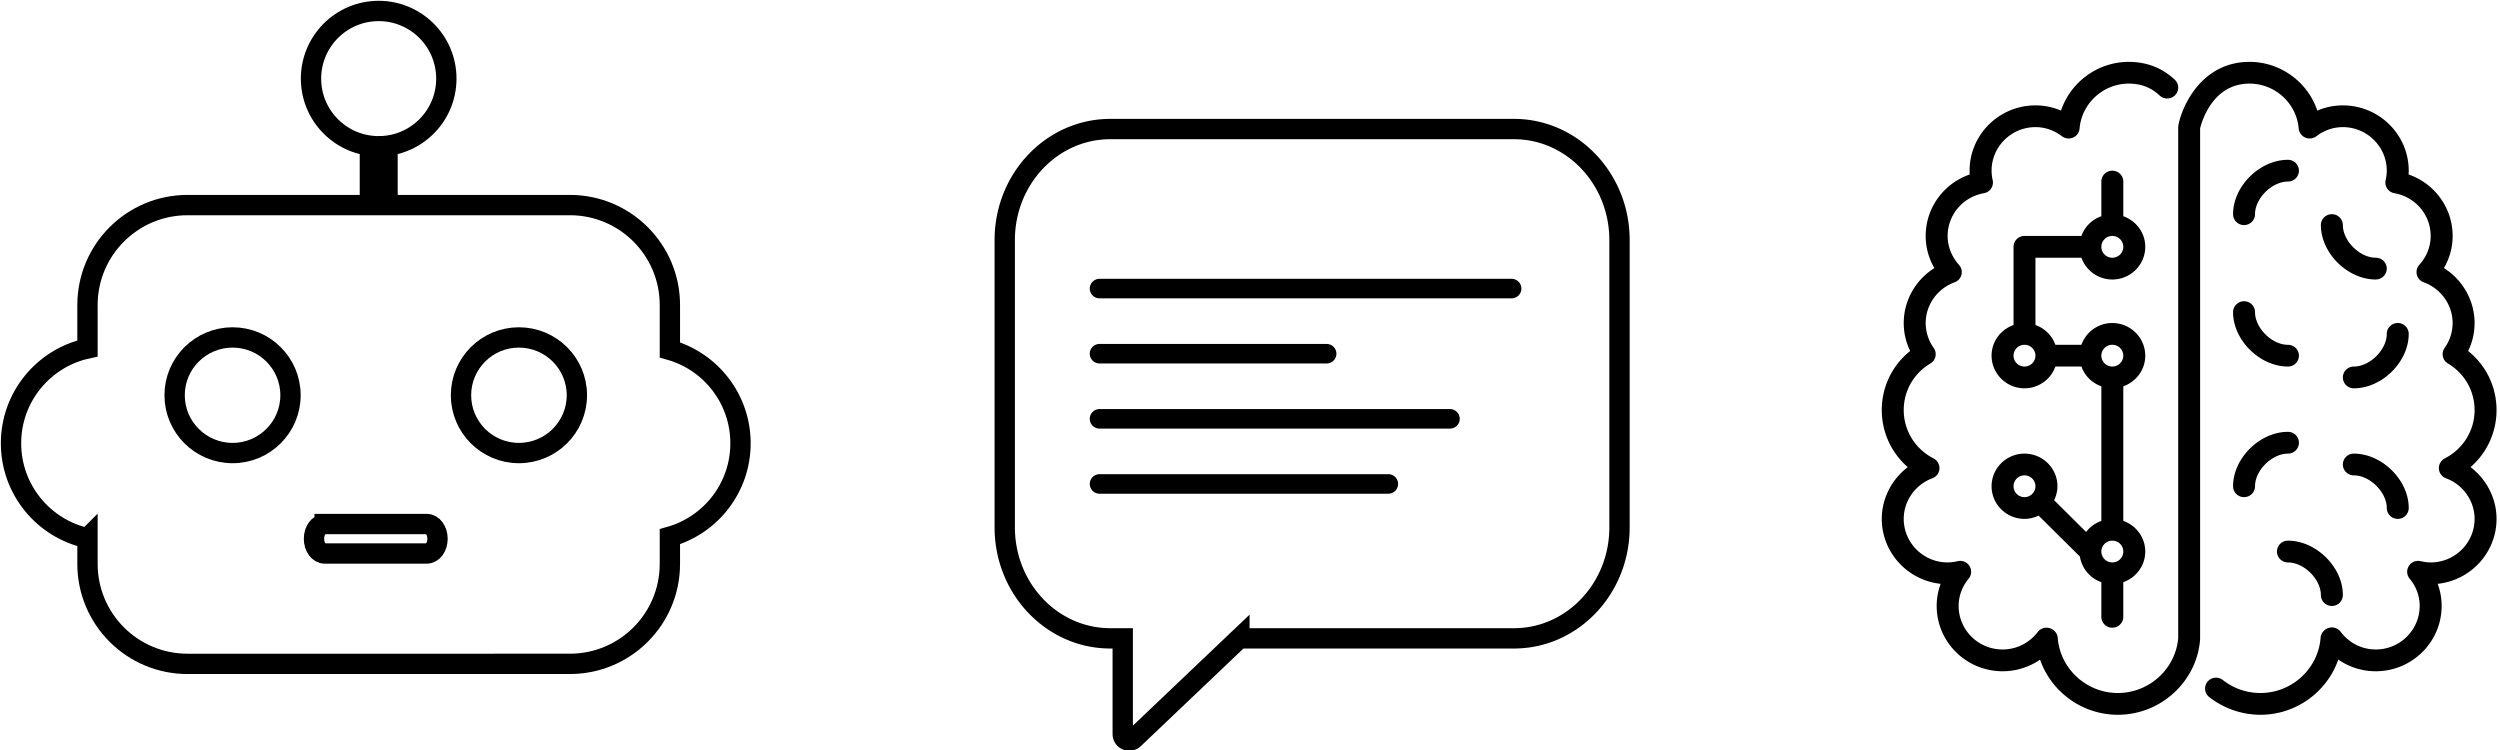 <svg viewBox="0 0 400 120" xmlns="http://www.w3.org/2000/svg">
    <g fill="none" fill-rule="evenodd">
        <path fill="currentColor" d="M357.29 34.273c0-4.478 4.269-8.703 8.785-8.703.971 0 1.753.778 1.753 1.74 0 .961-.782 1.739-1.753 1.739-2.566 0-5.272 2.688-5.272 5.224 0 .961-.781 1.739-1.753 1.739a1.75 1.75 0 0 1-1.76-1.74zm19.322 38.306c-.972 0-1.753.778-1.753 1.74 0 .96.781 1.739 1.753 1.739 2.56 0 5.272 2.687 5.272 5.223 0 .962.781 1.74 1.753 1.74a1.75 1.75 0 0 0 1.76-1.74c0-4.47-4.275-8.702-8.785-8.702zm7.025-20.895c-.972 0-1.753.778-1.753 1.739 0 2.542-2.712 5.224-5.272 5.224-.972 0-1.753.784-1.753 1.739 0 .961.781 1.745 1.753 1.745 4.51 0 8.784-4.23 8.784-8.708a1.75 1.75 0 0 0-1.76-1.74zm-17.562 6.963c.971 0 1.753-.778 1.753-1.74 0-.96-.782-1.739-1.753-1.739-2.566 0-5.272-2.688-5.272-5.224 0-.96-.781-1.745-1.753-1.745-.972 0-1.76.784-1.76 1.745 0 4.472 4.269 8.703 8.785 8.703zm-7.025 20.895c.972 0 1.753-.778 1.753-1.745 0-2.536 2.706-5.218 5.272-5.218.971 0 1.753-.784 1.753-1.745 0-.962-.782-1.74-1.753-1.74-4.516 0-8.785 4.231-8.785 8.703a1.75 1.75 0 0 0 1.76 1.745zm21.074-38.306c-2.56 0-5.265-2.682-5.265-5.224a1.75 1.75 0 0 0-1.76-1.74 1.75 1.75 0 0 0-1.759 1.74c0 4.478 4.268 8.709 8.784 8.709.972 0 1.76-.785 1.76-1.746 0-.955-.788-1.74-1.76-1.74zm-15.809 47.009c0 .96.788 1.745 1.76 1.745 2.56 0 5.265 2.682 5.265 5.218a1.75 1.75 0 0 0 1.76 1.745 1.75 1.75 0 0 0 1.759-1.745c0-4.472-4.275-8.703-8.784-8.703a1.75 1.75 0 0 0-1.76 1.74zm30.97-13.503a12.064 12.064 0 0 0 4.161-9.126c0-3.731-1.67-7.153-4.541-9.455a10.262 10.262 0 0 0 1.029-4.477c0-3.593-1.906-6.907-4.904-8.791a10.242 10.242 0 0 0 1.391-5.142c0-4.49-2.877-8.392-7.05-9.834.013-.209.025-.405.025-.607 0-5.762-4.725-10.448-10.537-10.448-1.423 0-2.801.284-4.09.835-1.512-4.535-5.857-7.798-10.843-7.798-7.393 0-10.677 6.609-11.382 10.106-.012.05.007.108 0 .17-.006.058-.032.108-.032.165v81.73c-.4 4.945-4.636 8.81-9.66 8.81-5.012 0-9.236-3.878-9.617-8.836-.07-.91-.889-1.612-1.804-1.612a1.75 1.75 0 0 0-1.397.689c-1.366 1.777-3.41 2.795-5.627 2.795-3.875 0-7.025-3.124-7.025-6.963 0-1.581.552-3.092 1.607-4.37a1.726 1.726 0 0 0 .127-2.024 1.736 1.736 0 0 0-1.887-.771 7.298 7.298 0 0 1-1.607.202c-3.874 0-7.025-3.124-7.025-6.97 0-2.87 1.842-5.483 4.573-6.494a1.748 1.748 0 0 0 1.144-1.53 1.76 1.76 0 0 0-.947-1.652c-2.94-1.505-4.77-4.465-4.77-7.728 0-3.074 1.595-5.863 4.262-7.456a1.73 1.73 0 0 0 .534-2.492 6.863 6.863 0 0 1-1.283-3.984c0-2.897 1.86-5.509 4.624-6.514a1.734 1.734 0 0 0 .705-2.795c-1.169-1.297-1.817-2.935-1.817-4.624 0-3.37 2.44-6.242 5.8-6.836a1.75 1.75 0 0 0 1.155-.747c.267-.392.356-.879.254-1.34a6.975 6.975 0 0 1-.178-1.518c0-3.84 3.15-6.97 7.019-6.97 1.524 0 2.992.506 4.243 1.461a1.78 1.78 0 0 0 1.785.209c.584-.26.984-.816 1.035-1.448.337-4.029 3.792-7.185 7.87-7.185 1.956 0 3.576.626 4.941 1.91a1.767 1.767 0 0 0 2.484-.076 1.723 1.723 0 0 0-.07-2.46c-2.026-1.897-4.497-2.852-7.355-2.852-4.986 0-9.33 3.263-10.843 7.798a10.374 10.374 0 0 0-4.09-.835c-5.812 0-10.537 4.686-10.537 10.448 0 .202.006.398.019.607-4.167 1.442-7.044 5.344-7.044 9.834 0 1.809.482 3.573 1.39 5.142-3.004 1.884-4.903 5.198-4.903 8.79 0 1.563.35 3.087 1.03 4.478a12.037 12.037 0 0 0-4.542 9.455c0 3.554 1.543 6.85 4.16 9.126-2.566 1.948-4.16 5.003-4.16 8.279 0 5.388 4.135 9.834 9.42 10.39a10.105 10.105 0 0 0-.636 3.542c0 5.762 4.726 10.448 10.538 10.448 2.184 0 4.255-.658 6.002-1.86 1.785 5.142 6.739 8.823 12.443 8.823 6.86 0 12.646-5.3 13.167-12.054 0-.025-.013-.044-.013-.07 0-.025.013-.038.013-.063v-81.64c.26-1.07 1.994-7.16 7.907-7.16 4.078 0 7.533 3.156 7.864 7.185a1.764 1.764 0 0 0 2.82 1.24c1.257-.956 2.725-1.462 4.249-1.462 3.868 0 7.025 3.13 7.025 6.97 0 .474-.064.974-.184 1.518-.102.461-.013.948.254 1.34a1.75 1.75 0 0 0 1.156.747c3.36.594 5.799 3.465 5.799 6.836 0 1.689-.648 3.327-1.817 4.623a1.734 1.734 0 0 0 .705 2.796c2.763 1.005 4.624 3.617 4.624 6.514a6.863 6.863 0 0 1-1.283 3.984c-.28.398-.38.885-.28 1.36.102.474.395.885.814 1.132 2.667 1.593 4.262 4.382 4.262 7.456 0 3.263-1.83 6.223-4.77 7.728-.61.317-.985.968-.94 1.651a1.73 1.73 0 0 0 1.137 1.53c2.73 1.012 4.573 3.624 4.573 6.496 0 3.845-3.15 6.969-7.025 6.969-.496 0-1.016-.07-1.607-.202a1.74 1.74 0 0 0-1.887.771c-.4.633-.349 1.442.127 2.024 1.055 1.278 1.607 2.789 1.607 4.37 0 3.839-3.15 6.963-7.025 6.963-2.216 0-4.268-1.03-5.62-2.833a1.77 1.77 0 0 0-1.957-.607c-.26.082-.49.221-.673.405-.324.29-.54.702-.578 1.163-.381 4.958-4.605 8.835-9.617 8.835a9.667 9.667 0 0 1-6.021-2.074 1.763 1.763 0 0 0-2.47.285 1.734 1.734 0 0 0 .285 2.44 13.36 13.36 0 0 0 8.206 2.834c5.704 0 10.665-3.687 12.45-8.835a10.456 10.456 0 0 0 5.995 1.872c5.812 0 10.538-4.686 10.538-10.448 0-1.227-.216-2.416-.635-3.541 5.284-.557 9.42-5.003 9.42-10.391 0-3.276-1.595-6.331-4.161-8.279zm-69.613-33.506v10.77a5.205 5.205 0 0 1 3.189 3.162h4.166a5.24 5.24 0 0 1 4.942-3.484c2.909 0 5.272 2.346 5.272 5.224 0 2.27-1.474 4.18-3.513 4.9v21.535c2.039.721 3.513 2.637 3.513 4.902 0 2.27-1.474 4.18-3.513 4.907v5.54c0 .962-.787 1.74-1.76 1.74a1.743 1.743 0 0 1-1.752-1.74v-5.546a5.203 5.203 0 0 1-3.43-4.098l-6.593-6.533c-.007-.007-.007-.013-.013-.02a5.21 5.21 0 0 1-2.261.526c-2.903 0-5.266-2.34-5.266-5.224 0-2.878 2.363-5.218 5.266-5.218 2.909 0 5.272 2.34 5.272 5.218 0 .81-.203 1.562-.534 2.245.007.006.013.006.02.006l5.1 5.066a5.307 5.307 0 0 1 2.439-1.77V61.808a5.22 5.22 0 0 1-3.189-3.162h-4.166a5.25 5.25 0 0 1-4.942 3.484c-2.903 0-5.266-2.346-5.266-5.223 0-2.27 1.468-4.18 3.513-4.902v-12.51c0-.96.781-1.745 1.753-1.745h9.108a5.21 5.21 0 0 1 3.189-3.156V29.05c0-.961.781-1.74 1.753-1.74.972 0 1.76.779 1.76 1.74v5.546c2.038.721 3.512 2.631 3.512 4.902 0 2.877-2.363 5.224-5.272 5.224a5.25 5.25 0 0 1-4.942-3.485h-7.355zm10.544-1.74c0 .962.787 1.74 1.753 1.74a1.75 1.75 0 0 0 1.76-1.74c0-.96-.788-1.745-1.76-1.745-.966 0-1.753.784-1.753 1.746zm-10.544 38.3c0-.954-.788-1.738-1.753-1.738-.972 0-1.753.784-1.753 1.739 0 .961.781 1.745 1.753 1.745.965 0 1.753-.784 1.753-1.745zm0-20.888c0-.962-.788-1.74-1.753-1.74-.972 0-1.753.778-1.753 1.74 0 .954.781 1.739 1.753 1.739.965 0 1.753-.785 1.753-1.74zm14.056 31.337c0-.955-.787-1.74-1.76-1.74-.965 0-1.752.785-1.752 1.74 0 .96.787 1.745 1.753 1.745.972 0 1.76-.784 1.76-1.745zm-3.512-31.337c0 .954.787 1.739 1.753 1.739.972 0 1.76-.785 1.76-1.74a1.75 1.75 0 0 0-1.76-1.739c-.966 0-1.753.778-1.753 1.74z" />
        <path stroke="currentColor" stroke-width="3.252" d="M198.304 102.136l-16.895 16.07a1.056 1.056 0 0 1-1.486-.031 1.055 1.055 0 0 1-.286-.721v-15.318h-1.988c-9.33 0-16.89-7.95-16.89-17.758V38.406c0-9.803 7.56-17.759 16.89-17.759h64.583c9.324 0 16.889 7.956 16.889 17.76v45.97c0 9.81-7.565 17.76-16.889 17.76h-43.928z" />
        <path fill="currentColor" d="M241.855 44.612a1.57 1.57 0 0 1 1.569 1.562c0 .866-.706 1.562-1.57 1.562h-65.923a1.565 1.565 0 0 1-1.569-1.562c0-.86.705-1.562 1.57-1.562h65.923zm-29.599 10.419c.864 0 1.569.702 1.569 1.562 0 .866-.705 1.562-1.569 1.562h-36.325a1.565 1.565 0 0 1-1.569-1.562c0-.86.705-1.562 1.57-1.562h36.324zM231.99 65.45c.864 0 1.57.702 1.57 1.562 0 .867-.706 1.562-1.57 1.562h-56.059a1.565 1.565 0 0 1-1.569-1.562c0-.86.705-1.562 1.57-1.562h56.059zm-9.87 10.419c.87 0 1.575.696 1.575 1.562a1.57 1.57 0 0 1-1.575 1.562h-46.189a1.569 1.569 0 0 1-1.569-1.562c0-.866.705-1.562 1.57-1.562h46.188z" />
        <path stroke="currentColor" stroke-width="3.252" d="M60.592 23.402c-5.977 0-10.83-4.844-10.83-10.82 0-5.984 4.853-10.828 10.83-10.828S71.415 6.598 71.415 12.58c0 5.977-4.846 10.821-10.823 10.821zM13.997 86.108C7.004 84.596 1.763 78.373 1.763 70.929c0-7.45 5.24-13.667 12.234-15.178v-6.938c0-8.835 7.164-16 16.006-16h29.18v-9.411h2.82v9.41h29.179c8.841 0 16 7.166 16 16.001v7.172c6.523 1.84 11.299 7.836 11.299 14.944 0 7.109-4.776 13.098-11.3 14.945v4.344c0 8.842-7.158 16.001-16 16.001H30.004c-8.842 0-16.006-7.16-16.006-16v-4.111z" />
        <path stroke="currentColor" stroke-width="3.252" d="M51.945 83.847h16.35c.946 0 1.708 1.053 1.708 2.36 0 1.3-.762 2.352-1.709 2.352H51.945c-.94 0-1.708-1.053-1.708-2.351 0-1.308.768-2.36 1.708-2.36zM37.214 53.99c5.12 0 9.267 4.142 9.267 9.246 0 5.11-4.148 9.252-9.267 9.252-5.12 0-9.274-4.142-9.274-9.252 0-5.104 4.154-9.246 9.274-9.246zm45.813 0c5.12 0 9.274 4.142 9.274 9.246 0 5.11-4.154 9.252-9.274 9.252-5.119 0-9.267-4.142-9.267-9.252 0-5.104 4.148-9.246 9.267-9.246z" />
    </g>
</svg>
